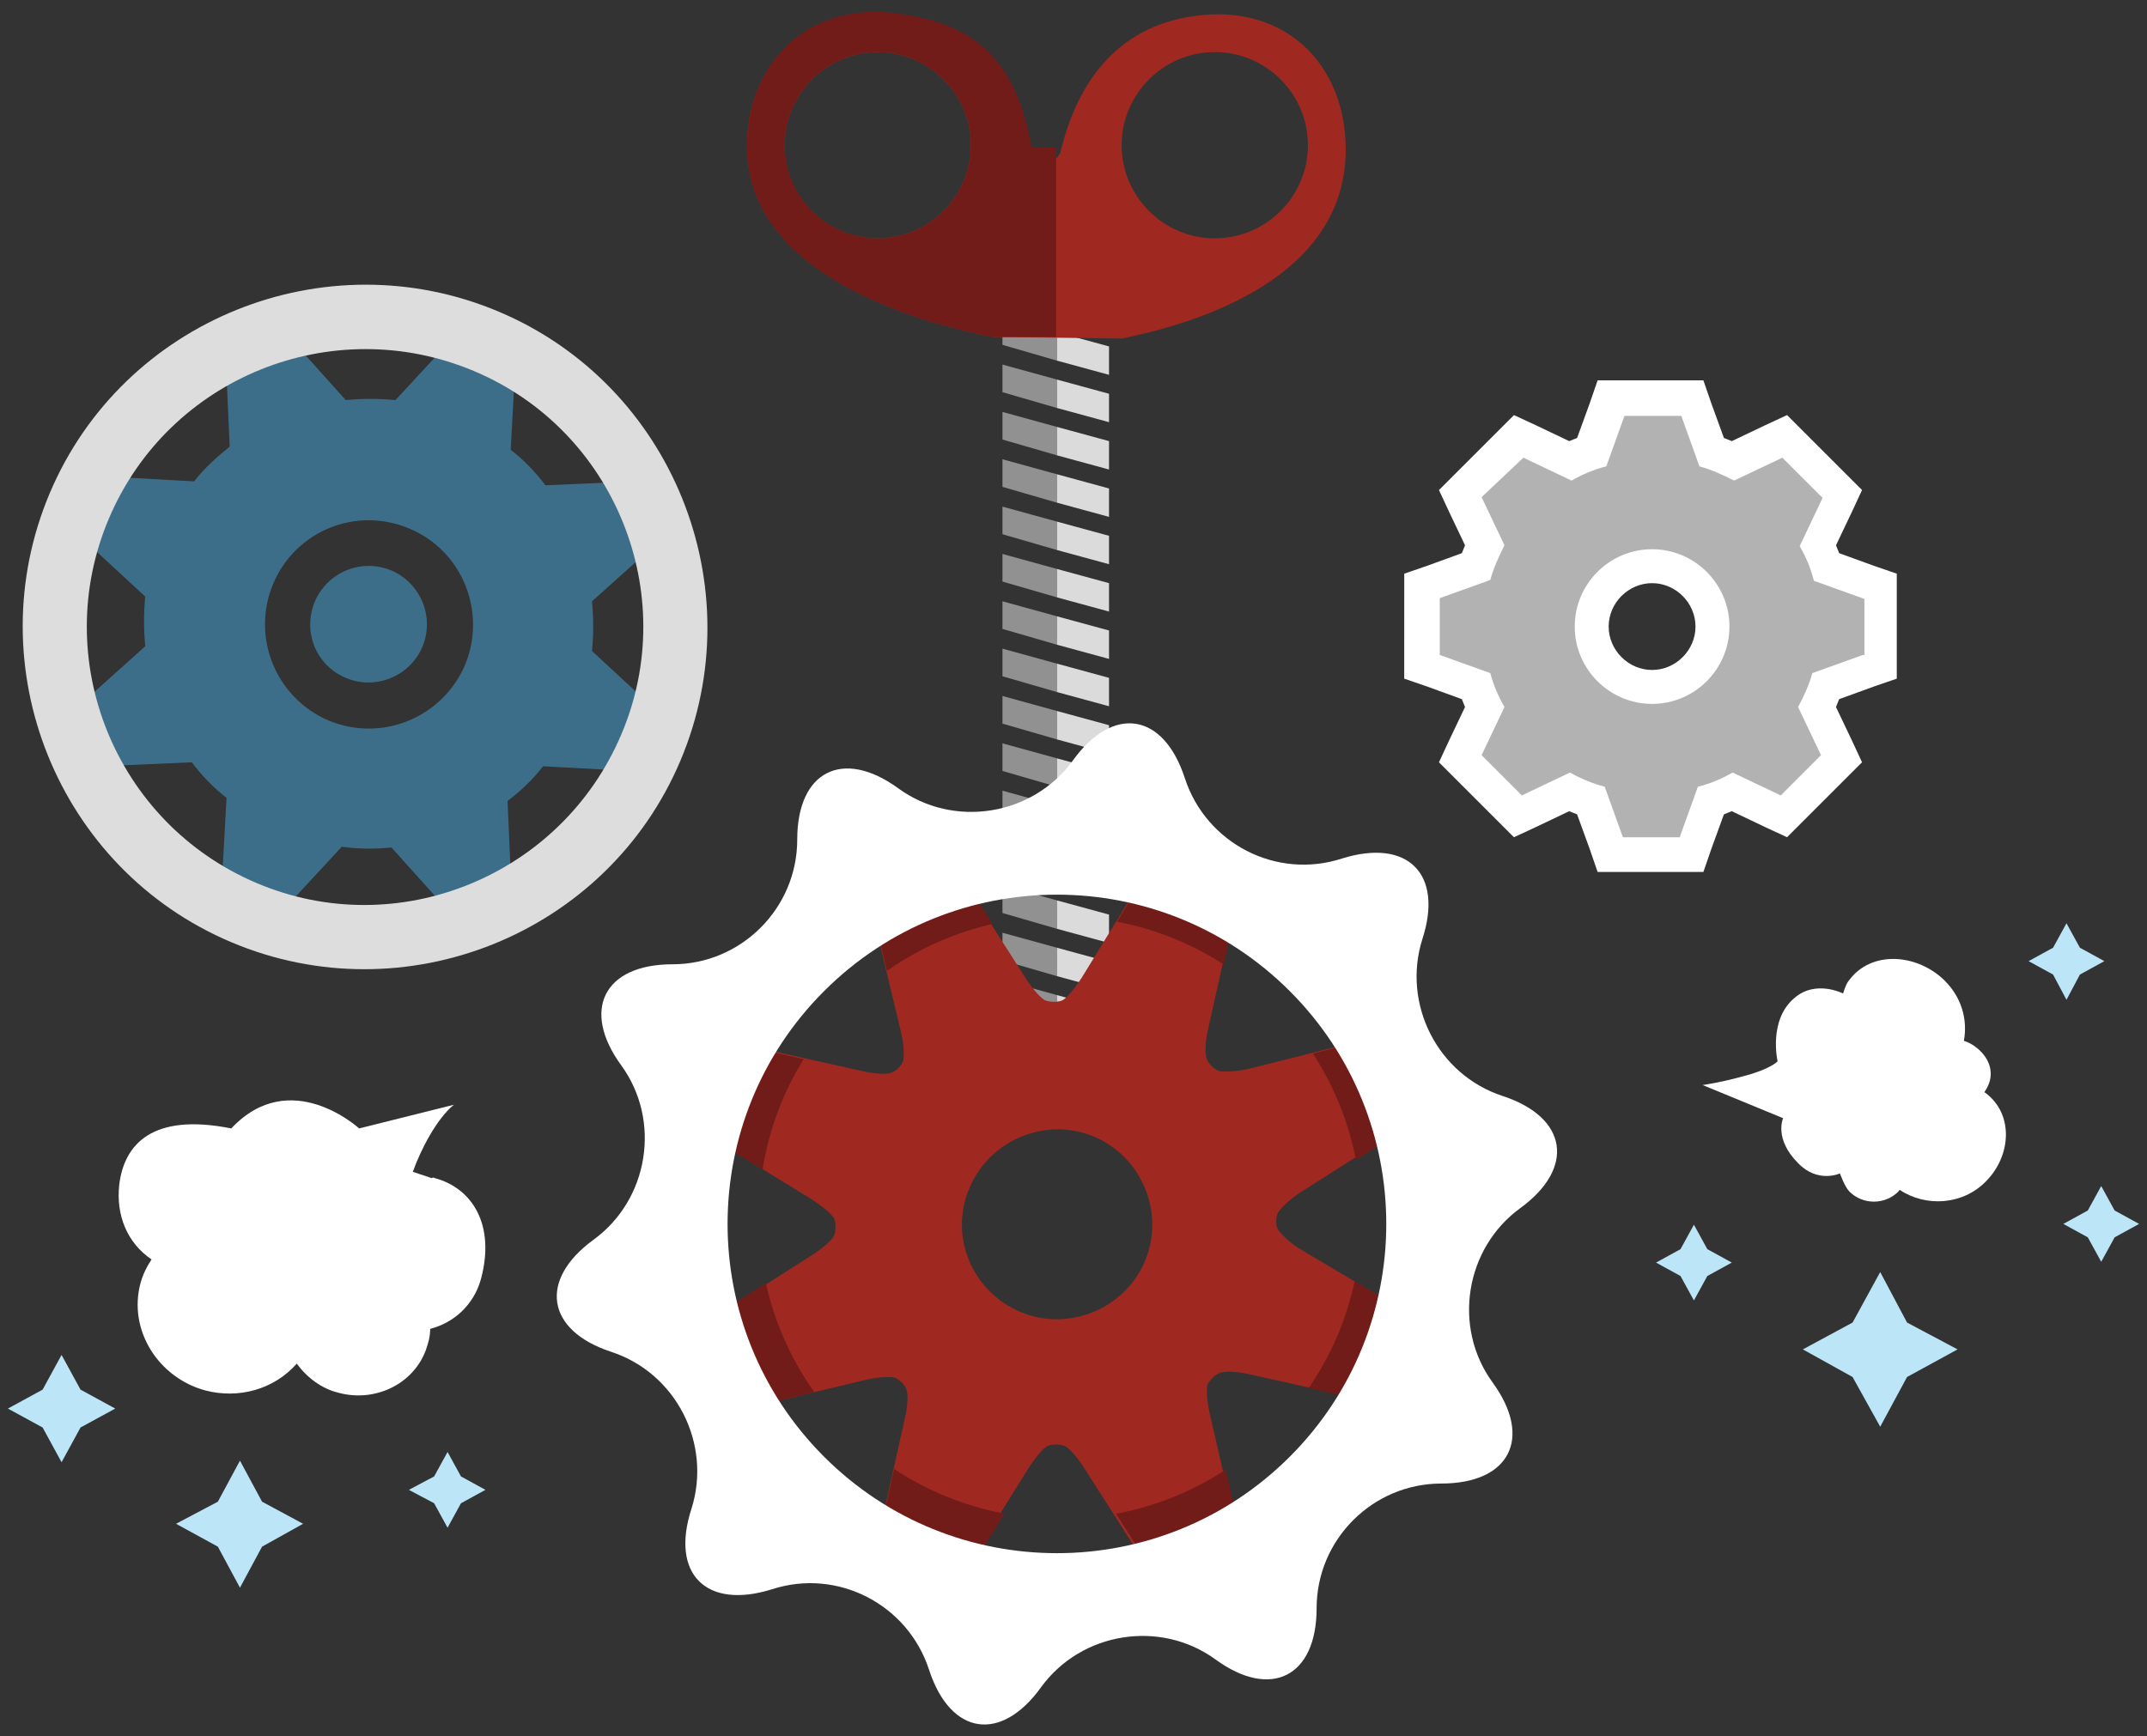 <?xml version="1.0" encoding="utf-8"?>
<!-- Generator: Adobe Illustrator 18.0.0, SVG Export Plug-In . SVG Version: 6.00 Build 0)  -->
<!DOCTYPE svg PUBLIC "-//W3C//DTD SVG 1.1//EN" "http://www.w3.org/Graphics/SVG/1.1/DTD/svg11.dtd">
<svg version="1.1" id="Layer_1" xmlns="http://www.w3.org/2000/svg" xmlns:xlink="http://www.w3.org/1999/xlink" x="0px" y="0px"
	 viewBox="0 0 272 220" enable-background="new 0 0 272 220" xml:space="preserve">
<rect x="0" y="0" width="272" height="220" fill="#333333" stroke="none"/>
<g>
	<g>
		<g>
			<polygon fill="#919191" points="133.9,42.1 127,40.2 127,43.7 133.9,45.7 			"/>
			<polygon fill="#DBDBDB" points="133.9,42.1 133.9,45.7 140.5,47.5 140.5,43.9 			"/>
		</g>
		<g>
			<polygon fill="#919191" points="133.9,48.1 127,46.2 127,49.7 133.9,51.7 			"/>
			<polygon fill="#DBDBDB" points="133.9,48.1 133.9,51.7 140.5,53.5 140.5,49.9 			"/>
		</g>
		<g>
			<polygon fill="#919191" points="133.9,54.1 127,52.2 127,55.7 133.9,57.7 			"/>
			<polygon fill="#DBDBDB" points="133.9,54.1 133.9,57.7 140.5,59.5 140.5,55.9 			"/>
		</g>
		<g>
			<polygon fill="#919191" points="133.9,60.1 127,58.2 127,61.7 133.9,63.7 			"/>
			<polygon fill="#DBDBDB" points="133.9,60.1 133.9,63.7 140.5,65.5 140.5,61.9 			"/>
		</g>
		<g>
			<polygon fill="#919191" points="133.9,66.1 127,64.2 127,67.7 133.9,69.7 			"/>
			<polygon fill="#DBDBDB" points="133.9,66.1 133.9,69.7 140.5,71.5 140.5,67.9 			"/>
		</g>
		<g>
			<polygon fill="#919191" points="133.9,72.1 127,70.2 127,73.7 133.9,75.7 			"/>
			<polygon fill="#DBDBDB" points="133.9,72.1 133.9,75.7 140.5,77.5 140.5,73.9 			"/>
		</g>
		<g>
			<polygon fill="#919191" points="133.9,78.1 127,76.2 127,79.7 133.9,81.7 			"/>
			<polygon fill="#DBDBDB" points="133.9,78.1 133.9,81.7 140.5,83.5 140.5,79.9 			"/>
		</g>
		<g>
			<polygon fill="#919191" points="133.9,84.1 127,82.2 127,85.7 133.9,87.7 			"/>
			<polygon fill="#DBDBDB" points="133.9,84.1 133.9,87.7 140.5,89.5 140.5,85.9 			"/>
		</g>
		<g>
			<polygon fill="#919191" points="133.9,90.1 127,88.2 127,91.7 133.9,93.7 			"/>
			<polygon fill="#DBDBDB" points="133.9,90.1 133.9,93.7 140.5,95.5 140.5,91.9 			"/>
		</g>
		<g>
			<polygon fill="#919191" points="133.9,96.1 127,94.2 127,97.7 133.9,99.7 			"/>
			<polygon fill="#DBDBDB" points="133.9,96.1 133.9,99.7 140.5,101.5 140.5,97.9 			"/>
		</g>
		<g>
			<polygon fill="#919191" points="133.9,102.1 127,100.2 127,103.7 133.9,105.7 			"/>
			<polygon fill="#DBDBDB" points="133.9,102.1 133.9,105.7 140.5,107.5 140.5,103.9 			"/>
		</g>
		<g>
			<polygon fill="#919191" points="133.9,108.1 127,106.2 127,109.7 133.9,111.7 			"/>
			<polygon fill="#DBDBDB" points="133.9,108.1 133.9,111.7 140.5,113.5 140.5,109.9 			"/>
		</g>
		<g>
			<polygon fill="#919191" points="133.9,114.1 127,112.2 127,115.7 133.9,117.7 			"/>
			<polygon fill="#DBDBDB" points="133.9,114.1 133.9,117.7 140.5,119.5 140.5,115.9 			"/>
		</g>
		<g>
			<polygon fill="#919191" points="133.9,120.1 127,118.2 127,121.7 133.9,123.7 			"/>
			<polygon fill="#DBDBDB" points="133.9,120.1 133.9,123.7 140.5,125.5 140.5,121.9 			"/>
		</g>
		<g>
			<polygon fill="#919191" points="133.9,126.1 127,124.2 127,127.7 133.9,129.7 			"/>
			<polygon fill="#DBDBDB" points="133.9,126.1 133.9,129.7 140.5,131.5 140.5,127.9 			"/>
		</g>
	</g>
	<g>
		<path id="gear-5-icon_3_" fill="#B2B2B2" d="M237.7,83.2l-6.8,2.4c-0.5,1.6-1.1,3.2-1.9,4.6l3.1,6.5l-5.4,5.4l-6.5-3.1
			c-1.5,0.8-3,1.5-4.6,1.9l-2.4,6.8h-7.7l-2.4-6.8c-1.6-0.5-3.2-1.1-4.6-1.9l-6.5,3.1l-5.4-5.4l3.1-6.5c-0.8-1.4-1.5-3-1.9-4.6
			l-6.8-2.4v-7.6l6.8-2.4c0.5-1.6,1.1-3.2,1.9-4.6l-3.1-6.5l5.4-5.4l6.5,3.1c1.5-0.8,3-1.5,4.6-1.9l2.4-6.8h7.7l2.4,6.8
			c1.6,0.5,3.2,1.1,4.6,1.9l6.5-3.1l5.4,5.4l-3.1,6.5c0.8,1.5,1.4,3,1.9,4.6l6.8,2.4V83.2 M200.3,79.4c0,4.9,4,8.9,8.9,8.9
			s8.9-4,8.9-8.9c0-4.9-4-8.9-8.9-8.9S200.3,74.5,200.3,79.4"/>
		<g>
			<defs>
				<path id="gear-5-icon_6_" d="M237.7,83.2l-6.8,2.4c-0.5,1.6-1.1,3.2-1.9,4.6l3.1,6.5l-5.4,5.4l-6.5-3.1c-1.5,0.8-3,1.5-4.6,1.9
					l-2.4,6.8h-7.7l-2.4-6.8c-1.6-0.5-3.2-1.1-4.6-1.9l-6.5,3.1l-5.4-5.4l3.1-6.5c-0.8-1.4-1.5-3-1.9-4.6l-6.8-2.4v-7.6l6.8-2.4
					c0.5-1.6,1.1-3.2,1.9-4.6l-3.1-6.5l5.4-5.4l6.5,3.1c1.5-0.8,3-1.5,4.6-1.9l2.4-6.8h7.7l2.4,6.8c1.6,0.5,3.2,1.1,4.6,1.9l6.5-3.1
					l5.4,5.4l-3.1,6.5c0.8,1.5,1.4,3,1.9,4.6l6.8,2.4V83.2 M200.3,79.4c0,4.9,4,8.9,8.9,8.9c4.9,0,8.9-4,8.9-8.9
					c0-4.9-4-8.9-8.9-8.9C204.3,70.5,200.3,74.5,200.3,79.4"/>
			</defs>
			<clipPath id="gear-5-icon_5_">
				<use xlink:href="#gear_x002D_5_x002D_icon_6_"  overflow="visible"/>
			</clipPath>
			<path id="gear-5-icon_7_" clip-path="url(#gear-5-icon_5_)" fill="#848484" d="M236,80l-6.4,2.3c-0.4,1.5-1.1,3-1.8,4.3l2.9,6.1
				l-5.1,5.1l-6.1-2.9c-1.4,0.8-2.8,1.4-4.4,1.8l-2.3,6.4h-7.2l-2.3-6.4c-1.5-0.4-3-1-4.4-1.8l-6.1,2.9l-5.1-5.1l2.9-6.1
				c-0.8-1.4-1.4-2.8-1.8-4.3l-6.4-2.3v-7.2l6.4-2.3c0.4-1.5,1.1-3,1.8-4.4l-2.9-6.1L193,55l6.1,2.9c1.4-0.8,2.8-1.4,4.4-1.8
				l2.3-6.4h7.2l2.3,6.4c1.5,0.4,3,1.1,4.4,1.8l6.1-2.9l5.1,5.1l-2.9,6.1c0.8,1.4,1.4,2.8,1.8,4.4l6.4,2.3V80 M240.3,83.1V80v-7.2
				v-3.1l-2.9-1l-4.4-1.6c-0.1-0.3-0.3-0.7-0.4-1l2-4.2l1.3-2.8l-2.2-2.2l-5.1-5.1l-2.2-2.2l-2.8,1.3l-4.2,2c-0.3-0.1-0.7-0.3-1-0.4
				l-1.6-4.4l-1-2.9h-3.1h-7.2h-3.1l-1,2.9l-1.6,4.4c-0.3,0.1-0.7,0.3-1,0.4l-4.2-2l-2.8-1.3l-2.2,2.2l-5.1,5.1l-2.2,2.2l1.3,2.8
				l2,4.2c-0.1,0.3-0.3,0.7-0.4,1l-4.4,1.6l-2.9,1v3.1V80v3.1l2.9,1l4.4,1.6c0.1,0.3,0.3,0.7,0.4,1l-2,4.2l-1.3,2.8l2.2,2.2l5.1,5.1
				l2.2,2.2l2.8-1.3l4.2-2c0.3,0.1,0.7,0.3,1,0.4l1.6,4.4l1,2.9h3.1h7.2h3.1l1-2.9l1.6-4.4c0.3-0.1,0.7-0.3,1-0.4l4.2,2l2.8,1.3
				l2.2-2.2l5.1-5.1l2.2-2.2l-1.3-2.8l-2-4.2c0.1-0.3,0.3-0.7,0.4-1l4.4-1.6L240.3,83.1L240.3,83.1z"/>
		</g>
		<path fill="#FFFFFF" d="M219.1,79.4c0-5.4-4.4-9.8-9.8-9.8c-5.4,0-9.8,4.4-9.8,9.8c0,5.4,4.4,9.8,9.8,9.8
			C214.7,89.2,219.1,84.8,219.1,79.4z M203.8,79.4c0-3,2.5-5.5,5.5-5.5c3,0,5.5,2.5,5.5,5.5c0,3-2.5,5.5-5.5,5.5
			C206.3,84.9,203.8,82.4,203.8,79.4z"/>
		<path id="gear-5-icon_4_" fill="#FFFFFF" d="M236,83l-6.4,2.3c-0.4,1.5-1.1,3-1.8,4.3l2.9,6.1l-5.1,5.1l-6.1-2.9
			c-1.4,0.8-2.8,1.4-4.4,1.8l-2.3,6.4h-7.2l-2.3-6.4c-1.5-0.4-3-1-4.4-1.8l-6.1,2.9l-5.1-5.1l2.9-6.1c-0.8-1.4-1.4-2.8-1.8-4.3
			l-6.4-2.3v-7.2l6.4-2.3c0.4-1.5,1.1-3,1.8-4.4l-2.9-6.1L193,58l6.1,2.9c1.4-0.8,2.8-1.4,4.4-1.8l2.3-6.4h7.2l2.3,6.4
			c1.5,0.4,3,1.1,4.4,1.8l6.1-2.9l5.1,5.1l-2.9,6.1c0.8,1.4,1.4,2.8,1.8,4.4l6.4,2.3V83 M240.3,86V83v-7.2v-3.1l-2.9-1l-4.4-1.6
			c-0.1-0.3-0.3-0.7-0.4-1l2-4.2l1.3-2.8l-2.2-2.2l-5.1-5.1l-2.2-2.2l-2.8,1.3l-4.2,2c-0.3-0.1-0.7-0.3-1-0.4l-1.6-4.4l-1-2.9h-3.1
			h-7.2h-3.1l-1,2.9l-1.6,4.4c-0.3,0.1-0.7,0.3-1,0.4l-4.2-2l-2.8-1.3l-2.2,2.2l-5.1,5.1l-2.2,2.2l1.3,2.8l2,4.2
			c-0.1,0.3-0.3,0.7-0.4,1l-4.4,1.6l-2.9,1v3.1V83V86l2.9,1l4.4,1.6c0.1,0.3,0.3,0.7,0.4,1l-2,4.2l-1.3,2.8l2.2,2.2l5.1,5.1l2.2,2.2
			l2.8-1.3l4.2-2c0.3,0.1,0.7,0.3,1,0.4l1.6,4.4l1,2.9h3.1h7.2h3.1l1-2.9l1.6-4.4c0.3-0.1,0.7-0.3,1-0.4l4.2,2l2.8,1.3l2.2-2.2
			l5.1-5.1l2.2-2.2l-1.3-2.8l-2-4.2c0.1-0.3,0.3-0.7,0.4-1l4.4-1.6L240.3,86L240.3,86z"/>
	</g>
	<g>
		<defs>
			<path id="SVGID_1_" d="M141,44h-14 M125.3,42.4c0-0.4,0.2,0,0.4-0.3c-11.7-2.3-32.4-8.4-30.9-25.3c0.9-9.9,8.3-15.9,18.9-14.5
				C124.2,3.7,128.9,9,130.8,20h3.1c0.1,0,0.3-0.6,0.4-0.5c1.9-8.2,6.6-16.1,17.2-17.5c10.5-1.4,18,5.1,18.9,15
				c1.5,17.2-16.8,23.6-28.1,25.9 M111.2,30.2c6.5,0,11.8-5.3,11.8-11.8c0-6.5-5.3-11.8-11.8-11.8s-11.8,5.3-11.8,11.8
				C99.3,24.9,104.6,30.2,111.2,30.2z M153.9,30.2c6.5,0,11.8-5.3,11.8-11.8c0-6.5-5.3-11.8-11.8-11.8c-6.5,0-11.8,5.3-11.8,11.8
				C142.1,24.9,147.4,30.2,153.9,30.2z"/>
		</defs>
		<clipPath id="SVGID_2_">
			<use xlink:href="#SVGID_1_"  overflow="visible"/>
		</clipPath>
	</g>
	<g>
		<path id="gear-5-icon_1_" fill="#3D6E89" d="M77.9,97.6l-9.1-0.5c-1.3,1.7-2.9,3.2-4.5,4.4l0.4,9.1l-9,3.6l-6.1-6.8
			c-2.1,0.2-4.2,0.2-6.3-0.1l-6.2,6.7l-8.9-3.8l0.5-9.1c-1.7-1.3-3.2-2.9-4.4-4.5l-9.1,0.4l-3.6-9l6.8-6.1c-0.2-2.1-0.2-4.2,0-6.3
			l-6.7-6.2l3.8-8.9l9.1,0.5c1.3-1.7,2.9-3.1,4.5-4.4l-0.4-9.1l9-3.6l6.1,6.8c2.1-0.2,4.2-0.2,6.3,0l6.2-6.7l8.9,3.8L64.7,57
			c1.7,1.3,3.2,2.9,4.4,4.5l9.1-0.4l3.6,9L75,76.2c0.2,2.1,0.2,4.2,0,6.3l6.7,6.2L77.9,97.6 M34.6,74c-2.8,6.7,0.3,14.4,7,17.3
			c6.7,2.8,14.4-0.3,17.3-7c2.8-6.7-0.3-14.5-7-17.3C45.1,64.1,37.4,67.3,34.6,74 M39.9,76.2c1.6-3.7,5.9-5.5,9.7-3.9
			c3.7,1.6,5.5,5.9,3.9,9.7c-1.6,3.7-5.9,5.5-9.7,3.9S38.3,80,39.9,76.2L39.9,76.2z"/>
		<g>
			<defs>
				<path id="gear-5-icon_2_" d="M77.9,97.6l-9.1-0.5c-1.3,1.7-2.9,3.2-4.5,4.4l0.4,9.1l-9,3.6l-6.1-6.8c-2.1,0.2-4.2,0.2-6.3-0.1
					l-6.2,6.7l-8.9-3.8l0.5-9.1c-1.7-1.3-3.2-2.9-4.4-4.5l-9.1,0.4l-3.6-9l6.8-6.1c-0.2-2.1-0.2-4.2,0-6.3l-6.7-6.2l3.8-8.9l9.1,0.5
					c1.3-1.7,2.9-3.1,4.5-4.4l-0.4-9.1l9-3.6l6.1,6.8c2.1-0.2,4.2-0.2,6.3,0l6.2-6.7l8.9,3.8L64.7,57c1.7,1.3,3.2,2.9,4.4,4.5
					l9.1-0.4l3.6,9L75,76.2c0.2,2.1,0.2,4.2,0,6.3l6.7,6.2L77.9,97.6 M34.6,74c-2.8,6.7,0.3,14.4,7,17.3c6.7,2.8,14.4-0.3,17.3-7
					c2.8-6.7-0.3-14.5-7-17.3C45.1,64.1,37.4,67.3,34.6,74 M39.9,76.2c1.6-3.7,5.9-5.5,9.7-3.9c3.7,1.6,5.5,5.9,3.9,9.7
					c-1.6,3.7-5.9,5.5-9.7,3.9S38.3,80,39.9,76.2L39.9,76.2z"/>
			</defs>
			<clipPath id="gear-5-icon_8_">
				<use xlink:href="#gear_x002D_5_x002D_icon_2_"  overflow="visible"/>
			</clipPath>
			<path opacity="0.5" clip-path="url(#gear-5-icon_8_)" d="M77.3,50.7C62.7,33.5,36.9,31.4,19.7,46C2.5,60.6,0.4,86.4,15,103.6
				c14.6,17.2,40.4,19.3,57.6,4.7C89.8,93.7,91.9,67.9,77.3,50.7z M21.6,98C10,84.5,11.7,64.1,25.3,52.6s33.9-9.9,45.5,3.7
				c11.5,13.6,9.9,33.9-3.7,45.5S33.1,111.6,21.6,98z"/>
		</g>
		<g>
			<path fill="#DDDDDD" d="M6.3,62.5c9.3-22,34.9-32.3,56.9-23s32.3,34.9,23,56.9s-34.9,32.3-56.9,23S-3,84.5,6.3,62.5z M78.7,93.1
				C86.3,75.3,77.9,54.5,60,47s-38.6,0.8-46.2,18.7s0.8,38.6,18.7,46.2S71.1,111,78.7,93.1z"/>
		</g>
	</g>
	<g>
		<g>
			<path fill="#9F2920" d="M93,135.1c0.6-1.5,2.4-2.5,4-2.1l12.1,2.7c1.6,0.4,3.4,0.5,3.9,0.2c0.6-0.2,1.2-0.9,1.4-1.4
				c0.2-0.6,0.1-2.3-0.3-3.9l-2.9-12.1c-0.4-1.6,0.5-3.4,2-4.1l5.7-2.4c1.5-0.6,3.5,0,4.3,1.4l6.7,10.5c0.9,1.4,2,2.7,2.6,2.9
				c0.6,0.2,1.5,0.2,2,0c0.6-0.2,1.7-1.6,2.6-3l6.5-10.6c0.9-1.4,2.8-2,4.3-1.4l5.8,2.3c1.5,0.6,2.5,2.4,2.1,4l-2.7,12.1
				c-0.4,1.6-0.5,3.4-0.2,4c0.2,0.6,0.9,1.3,1.5,1.5c0.6,0.2,2.4,0.1,4-0.3l11.9-3c1.6-0.4,3.4,0.5,4,2l2.4,5.7
				c0.6,1.5,0,3.5-1.4,4.3l-10.4,6.6c-1.4,0.9-2.7,2.1-3,2.7c-0.3,0.6-0.3,1.6,0,2.1s1.6,1.8,3,2.6l10.6,6.3
				c1.4,0.8,2.1,2.8,1.4,4.3l-2.3,5.8c-0.6,1.5-2.4,2.5-4,2.1l-12.1-2.7c-1.6-0.4-3.4-0.5-4-0.2c-0.6,0.2-1.2,0.9-1.5,1.4
				c-0.2,0.5-0.1,2.3,0.3,3.9l2.8,12.2c0.4,1.6-0.6,3.4-2.1,4.1l-5.6,2.4c-1.5,0.6-3.5,0-4.3-1.4l-6.7-10.5c-0.9-1.4-2-2.7-2.6-2.9
				c-0.6-0.2-1.5-0.2-2,0c-0.6,0.2-1.7,1.6-2.6,3l-6.6,10.6c-0.9,1.4-2.8,2-4.3,1.4L114,196c-1.5-0.6-2.5-2.4-2.1-4l2.7-12.1
				c0.4-1.6,0.5-3.4,0.2-3.9c-0.2-0.6-0.9-1.2-1.4-1.4s-2.3-0.1-3.9,0.3l-12.1,2.9c-1.6,0.4-3.4-0.5-4.1-2l-2.4-5.7
				c-0.6-1.5,0-3.5,1.4-4.3l10.5-6.7c1.4-0.9,2.7-2,2.9-2.6c0.2-0.6,0.2-1.5,0-2c-0.2-0.6-1.6-1.7-3-2.6l-10.6-6.5
				c-1.4-0.9-2-2.8-1.4-4.3L93,135.1z M129.4,166.3c6.1,2.5,13.2-0.5,15.7-6.6c2.5-6.1-0.5-13.2-6.6-15.7
				c-6.1-2.5-13.2,0.5-15.7,6.6C120.2,156.7,123.2,163.8,129.4,166.3z"/>
		</g>
		<g>
			<defs>
				<path id="SVGID_3_" d="M94.1,132.5l18,4l2-0.9l0.8-2l-4.3-17.9l11.2-4.8l9.9,15.5l2,0.8l2-0.9l9.6-15.7l11.3,4.6l-4,18l0.9,2.1
					l2.2,0.9l17.7-4.5l4.8,11.2l-15.4,9.8l-1,2.2l0.9,2.1l15.7,9.4l-4.6,11.3l-17.9-4l-2.1,0.9l-0.8,1.9l4.2,18l-11.1,4.7l-9.9-15.5
					l-2-0.8l-2,0.9l-9.7,15.7l-11.2-4.5l4-18l-0.9-2l-2-0.8l-17.9,4.3l-4.8-11.2l15.5-9.9l0.8-2l-0.9-2l-15.7-9.6L94.1,132.5z
					 M129.4,166.3c6.1,2.5,13.2-0.5,15.7-6.7c2.5-6.1-0.5-13.2-6.7-15.7s-13.2,0.5-15.7,6.7S123.3,163.8,129.4,166.3z"/>
			</defs>
			<clipPath id="SVGID_4_">
				<use xlink:href="#SVGID_3_"  overflow="visible"/>
			</clipPath>
			<polygon display="none" clip-path="url(#SVGID_4_)" fill="#721C19" points="103.4,244.1 75.2,213.8 197.4,91.6 228.6,122.7 			
				"/>
			<path clip-path="url(#SVGID_4_)" fill="#721C19" d="M168.6,120c-18.9-18.9-49.6-18.9-68.5,0c-18.9,18.9-18.9,49.6,0,68.5
				c18.9,18.9,49.6,18.9,68.5,0C187.5,169.6,187.5,138.9,168.6,120z M107.3,181.3c-14.9-14.9-14.9-39.1,0-54s39.1-14.9,54,0
				c14.9,14.9,14.9,39.1,0,54C146.5,196.2,122.3,196.2,107.3,181.3z"/>
		</g>
		<path fill="#FFFFFF" d="M182.6,188c8.7,0,11.6-5.8,6.5-12.8c-5.1-7-3.5-17,3.5-22.1c7-5.1,6-11.5-2.2-14.2
			c-8.3-2.7-12.8-11.7-10.2-19.9c2.7-8.3-1.9-12.8-10.2-10.2c-8.3,2.7-17.2-1.9-19.9-10.2c-2.7-8.3-9.1-9.3-14.2-2.2
			c-5.1,7-15.1,8.6-22.1,3.5c-7-5.1-12.8-2.2-12.8,6.5c0,8.7-7.1,15.8-15.8,15.8c-8.7,0-11.6,5.8-6.5,12.8c5.1,7,3.5,17-3.5,22.1
			c-7,5.1-6,11.5,2.2,14.2c8.3,2.7,12.8,11.7,10.2,19.9c-2.7,8.3,1.9,12.8,10.2,10.2c8.3-2.7,17.2,1.9,19.9,10.2
			c2.7,8.3,9.1,9.3,14.2,2.2c5.1-7,15.1-8.6,22.1-3.5c7,5.1,12.8,2.2,12.8-6.5C166.8,195.1,173.9,188,182.6,188z M104.4,184.6
			c-16.3-16.3-16.3-42.7,0-59s42.7-16.3,59,0c16.3,16.3,16.3,42.7,0,59S120.7,200.9,104.4,184.6z"/>
		<g>
			<defs>
				<path id="SVGID_5_" d="M182.6,188c8.7,0,11.6-5.8,6.5-12.8c-5.1-7-3.5-17,3.5-22.1c7-5.1,6-11.5-2.2-14.2
					c-8.3-2.7-12.8-11.7-10.2-19.9c2.7-8.3-1.9-12.8-10.2-10.2c-8.3,2.7-17.2-1.9-19.9-10.2c-2.7-8.3-9.1-9.3-14.2-2.2
					c-5.1,7-15.1,8.6-22.1,3.5c-7-5.1-12.8-2.2-12.8,6.5c0,8.7-7.1,15.8-15.8,15.8c-8.7,0-11.6,5.8-6.5,12.8c5.1,7,3.5,17-3.5,22.1
					c-7,5.1-6,11.5,2.2,14.2c8.3,2.7,12.8,11.7,10.2,19.9c-2.7,8.3,1.9,12.8,10.2,10.2c8.3-2.7,17.2,1.9,19.9,10.2
					c2.7,8.3,9.1,9.3,14.2,2.2c5.1-7,15.1-8.6,22.1-3.5c7,5.1,12.8,2.2,12.8-6.5C166.8,195.1,173.9,188,182.6,188z M104.4,184.6
					c-16.3-16.3-16.3-42.7,0-59s42.7-16.3,59,0c16.3,16.3,16.3,42.7,0,59S120.7,200.9,104.4,184.6z"/>
			</defs>
			<clipPath id="SVGID_6_">
				<use xlink:href="#SVGID_5_"  overflow="visible"/>
			</clipPath>
			<polygon display="none" clip-path="url(#SVGID_6_)" fill="#D8D8D8" points="154.3,289.4 73.5,215.5 196.3,92.7 276.5,167.3 			
				"/>
		</g>
	</g>
	<path fill="#FFFFFF" d="M15.1,150.2c-0.4,3.8,1,7.3,4.1,9.4c-0.6,0.9-1.1,1.9-1.4,3c-1.6,6,2.3,12,8.2,13.6
		c4.2,1.1,8.7-0.1,11.6-3.4c1.3,1.8,3.2,3.2,5.3,3.7c4.8,1.3,10-1.3,11.3-6.2c0.2-0.6,0.3-1.3,0.3-1.9c3.1-0.8,5.5-3.1,6.4-6.2
		c1.9-6.9-1-11.6-5.8-12.9c-0.2-0.1-0.3-0.1-0.4,0l0,0l-2.4-0.8c1-2.8,3-6.7,5.2-8.5L45.5,143c0,0-8.7-8-16.2,0h0
		C19.3,141,15.7,145,15.1,150.2z"/>
	<path fill="#FFFFFF" d="M251.6,149.7c3.2-3.2,3.6-8.6-0.2-11.3c1.4-2,0.8-3.9-0.5-5.2c-0.6-0.6-1.4-1.1-2.1-1.3
		c0.5-2.7-0.3-5.5-2.4-7.6c-3.4-3.4-9.3-4-12.2,0c-0.4,0.5-0.7,1.6-0.7,1.6s-3.5-1.8-6.2,0.6c-3.3,2.8-2.1,8-2.1,8s-0.9,1-4.4,1.9
		c-2.9,0.8-5.1,1.1-5.1,1.1l10.2,4.2c0,0-1.2,2.6,1.9,5.7c2.5,2.6,5.3,1.3,5.3,1.3s0.6,1.7,1.2,2.3c1.7,1.7,4.5,1.7,6.2,0
		c0.1-0.1,0.1-0.2,0.2-0.2C244,153,248.7,152.7,251.6,149.7z"/>
	<polygon fill="#BCE5F7" points="238.2,161.2 241.6,167.6 248,171 241.6,174.5 238.2,180.8 234.7,174.5 228.4,171 234.7,167.6 	"/>
	<polygon fill="#BCE5F7" points="30.4,185.1 33.2,190.3 38.4,193.1 33.2,196 30.4,201.2 27.6,196 22.3,193.1 27.6,190.3 	"/>
	<polygon fill="#BCE5F7" points="7.8,171.7 10.2,176.1 14.6,178.5 10.2,180.9 7.8,185.3 5.4,180.9 1,178.5 5.4,176.1 	"/>
	<polygon fill="#BCE5F7" points="261.8,117 263.5,120.1 266.6,121.8 263.5,123.5 261.8,126.7 260.1,123.5 257,121.8 260.1,120.1 	
		"/>
	<polygon fill="#BCE5F7" points="266.2,150.3 267.9,153.4 271,155.1 267.9,156.8 266.2,159.9 264.5,156.8 261.4,155.1 264.5,153.4 	
		"/>
	<path fill="#9F2920" d="M125.8,42.7c-11.7-2.3-32.5-9-31.1-25.9c0.9-9.9,8.3-15.9,18.9-14.5C124.2,3.7,128.9,9,130.8,20h3.1
		c0.1,0,0.3-0.6,0.4-0.5c1.9-8.2,6.6-16.1,17.2-17.5c10.5-1.4,18,5.1,18.9,15c1.5,17.2-16.9,23.6-28.3,25.9L125.8,42.7z M111.2,30.2
		c6.5,0,11.8-5.3,11.8-11.8c0-6.5-5.3-11.8-11.8-11.8s-11.8,5.3-11.8,11.8C99.3,24.9,104.6,30.2,111.2,30.2z M153.9,30.2
		c6.5,0,11.8-5.3,11.8-11.8c0-6.5-5.3-11.8-11.8-11.8c-6.5,0-11.8,5.3-11.8,11.8C142.1,24.9,147.4,30.2,153.9,30.2z"/>
	<polygon fill="#BCE5F7" points="214.6,155.2 216.3,158.3 219.4,160 216.3,161.7 214.6,164.8 212.9,161.7 209.8,160 212.9,158.3 	
		"/>
	<polygon fill="#BCE5F7" points="56.7,184 58.4,187.1 61.5,188.8 58.4,190.5 56.7,193.6 55,190.5 51.8,188.8 55,187.1 	"/>
	<path fill="#721C19" d="M133.8,18.7h-3.1c-1.9-10.5-6.6-15.7-17.1-17c-10.5-1.4-18,5.2-18.9,15.1c-1.5,16.9,19.3,23.6,31.1,25.9
		l8,0V18.7z M111.2,30.2c-6.5,0-11.8-5.3-11.8-11.8c0-6.5,5.3-11.8,11.8-11.8c6.5,0,11.8,5.3,11.8,11.8
		C123,24.9,117.7,30.2,111.2,30.2z"/>
</g>
</svg>
